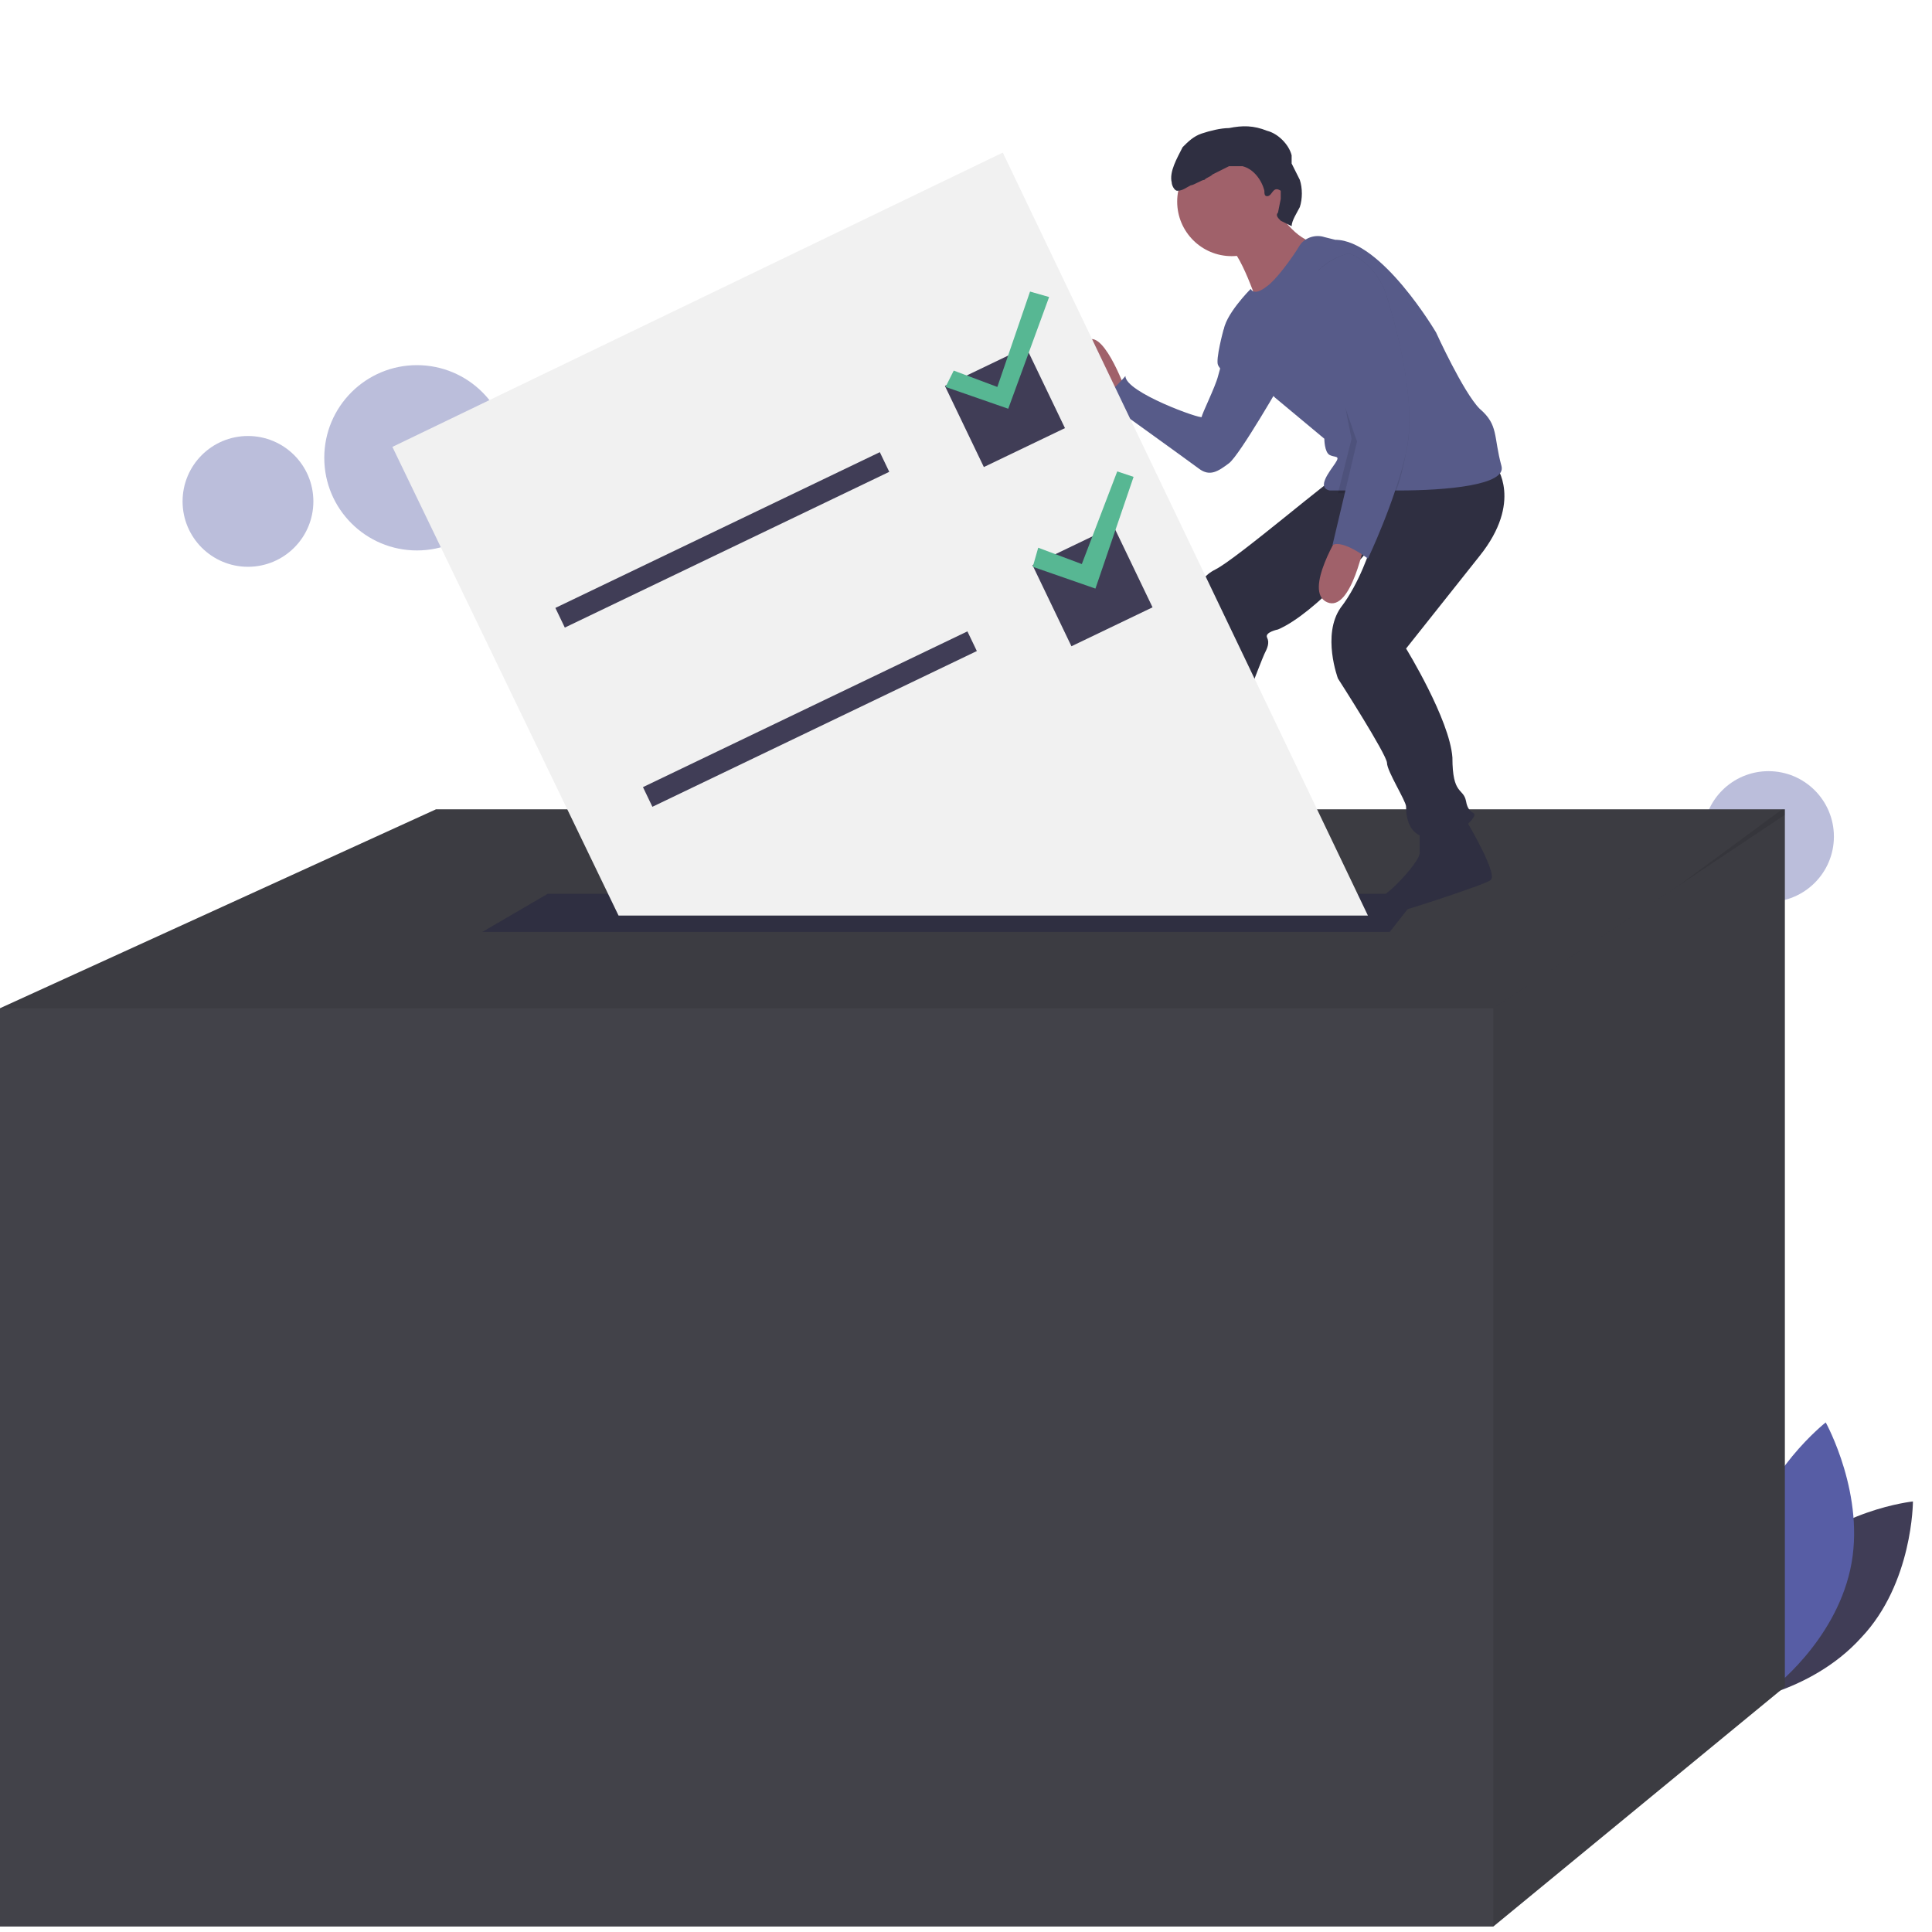 <?xml version="1.0" encoding="utf-8"?>
<!-- Generator: Adobe Illustrator 23.1.1, SVG Export Plug-In . SVG Version: 6.00 Build 0)  -->
<svg version="1.1" id="Layer_1" xmlns="http://www.w3.org/2000/svg" xmlns:xlink="http://www.w3.org/1999/xlink" x="0px" y="0px"
	 viewBox="0 0 70.9 70.9" style="enable-background:new 0 0 70.9 70.9;" xml:space="preserve">
<style type="text/css">
	.st0{fill:#FFFFFF;}
	.st1{opacity:0.4;fill:#575DA5;enable-background:new    ;}
	.st2{fill:#403D56;}
	.st3{fill:#575DA5;}
	.st4{fill:#424249;}
	.st5{opacity:0.1;enable-background:new    ;}
	.st6{fill:#2F2F41;}
	.st7{fill:#A0616A;}
	.st8{fill:#575B89;}
	.st9{fill:#F1F1F1;}
	.st10{fill:#57B793;}
</style>
<rect class="st0" width="70.9" height="70.9"/>
<rect class="st0" width="70.9" height="70.9"/>
<circle class="st1" cx="64.9" cy="30.7" r="2.4"/>
<circle class="st1" cx="15.3" cy="16.8" r="3.4"/>
<circle class="st1" cx="9.1" cy="18.4" r="2.4"/>
<path class="st2" d="M65.4,57.5c-1.9,2-1.9,5-1.9,5s2.9-0.3,4.8-2.4c1.9-2,1.9-5,1.9-5S67.3,55.4,65.4,57.5z"/>
<path class="st3" d="M67.9,57.6C67.3,60.3,65,62,65,62s-1.5-2.6-0.9-5.3c0.6-2.7,2.9-4.5,2.9-4.5S68.5,54.9,67.9,57.6z"/>
<polyline class="st4" points="0,37 16,29.7 65.5,29.7 65.5,61.9 54.8,70.7 0,70.7 "/>
<polyline class="st5" points="0,37 16,29.7 65.5,29.7 65.5,29.9 61.6,32.5 54.8,37 0,37 "/>
<polygon class="st5" points="65.5,29.7 65.5,61.9 54.8,70.7 54.8,37 61.6,32.5 65.4,29.7 "/>
<polygon class="st6" points="51,34.2 17.7,34.2 20.1,32.8 52.1,32.8 "/>
<path class="st7" d="M41.3,14.3c0,0-0.9-2.5-1.5-1.7c-0.6,0.8,1,2.1,1,2.1L41.3,14.3z"/>
<path class="st8" d="M45.4,11.9l-0.5,0.2c0,0-0.3,1.1-0.2,1.3c0.1,0.2,0.1,0,0,0.4c-0.1,0.4-0.6,1.4-0.6,1.5c0,0.1-2.8-0.9-2.8-1.5
	c0,0-0.6,0.7-0.9,0.8c0,0,3.2,2.3,3.6,2.6c0.4,0.3,0.7,0.1,1.1-0.2c0.4-0.3,2-3.1,2-3.1L45.4,11.9z"/>
<path class="st6" d="M44,29.1c0,0,0,0.5,0.1,0.6s0.8,1.3,0,1.5s-1.3,0.1-1.5,0.2c-0.2,0.1-3.6,0.3-3.6-0.2s1.6-0.6,1.6-0.6
	s1.5-1,1.8-1.5C42.7,28.5,44,29.1,44,29.1z"/>
<path class="st6" d="M53.8,30.1c0,0,1.2,2,0.9,2.2s-3.1,1.1-3.5,1.2c-0.5,0-0.9-0.4-0.5-0.6c0.4-0.2,1.4-1.3,1.4-1.6v-0.9L53.8,30.1
	z"/>
<path class="st6" d="M54.9,17.1c0,0,1,1.3-0.6,3.3l-2.7,3.4c0,0,1.6,2.6,1.7,4c0,1.4,0.4,1.1,0.5,1.6c0.1,0.6,0.5,0.3,0.2,0.7
	c-0.3,0.4-1.6,0.8-2,0.5c-0.3-0.2-0.4-0.6-0.4-1c0-0.2-0.7-1.3-0.7-1.6c0-0.3-1.8-3.1-1.8-3.1s-0.6-1.6,0.1-2.6
	c0.7-0.9,1.1-2.2,1.1-2.2s-2,2.4-3.4,3c0,0-0.5,0.1-0.4,0.3c0.1,0.2,0,0.4-0.1,0.6c-0.1,0.2-1.2,3.1-1.5,3.8
	c-0.3,0.7-0.2,1.2-0.6,1.4c-0.4,0.2-2.1,0-2.1-0.2c0-0.2,0.2-0.9,0.4-1.2c0.1-0.3,1.3-4.3,1.2-4.9c-0.1-0.7,0-1.6,0.8-2
	s4.4-3.5,4.6-3.5C49.3,17.4,54.9,17.1,54.9,17.1z"/>
<circle class="st7" cx="45.2" cy="7.4" r="2"/>
<path class="st7" d="M46.8,7.6c0,0,0.6,1.1,1.4,1.3c0.8,0.1-2,2.4-2,2.4S45.5,9.1,45,9C44.4,8.9,46.8,7.6,46.8,7.6z"/>
<path class="st8" d="M44.9,12.2c0,0.6,1.9,2.4,1.9,2.4l1.8,1.5c0,0,0,0.5,0.2,0.6s0.4,0,0.2,0.3c-0.2,0.3-0.7,0.9-0.2,1
	c0.1,0,0.3,0,0.4,0c0.1,0,0.3,0,0.4,0c0.4,0,0.8,0,1.3,0c0.1,0,0.3,0,0.4,0c1.8,0,4-0.2,3.8-0.9C54.8,16,55,15.6,54.3,15
	c-0.6-0.6-1.6-2.8-1.6-2.8s-2-3.4-3.7-3.4l-0.4-0.1c-0.3-0.1-0.7,0-0.9,0.3c-0.3,0.5-0.9,1.3-1.2,1.5c-0.5,0.4-0.6,0.1-0.6,0.1
	S44.9,11.6,44.9,12.2z"/>
<path class="st7" d="M49.2,19.5c0,0-1.4,2.2-0.5,2.6c0.9,0.4,1.4-2.3,1.4-2.3L49.2,19.5z"/>
<path class="st6" d="M46.5,7.2c-0.1,0-0.1-0.1-0.1-0.2c-0.1-0.4-0.4-0.8-0.8-0.9c-0.2,0-0.3,0-0.5,0c-0.2,0.1-0.4,0.2-0.6,0.3
	c-0.1,0.1-0.2,0.1-0.3,0.2c-0.1,0-0.4,0.2-0.5,0.2c-0.2,0.1-0.3,0.2-0.5,0.2C43.1,7,43,6.8,43,6.7c-0.1-0.4,0.2-0.9,0.4-1.3
	c0.2-0.2,0.4-0.4,0.7-0.5c0.3-0.1,0.7-0.2,1-0.2c0.5-0.1,0.9-0.1,1.4,0.1c0.4,0.1,0.8,0.5,0.9,0.9c0,0.1,0,0.2,0,0.3
	c0.1,0.2,0.2,0.4,0.3,0.6c0.1,0.3,0.1,0.7,0,1c-0.1,0.2-0.3,0.5-0.3,0.7L47,8.1c-0.1-0.1-0.2-0.2-0.1-0.3l0.1-0.5c0-0.1,0-0.2,0-0.3
	C46.7,6.8,46.7,7.2,46.5,7.2z"/>
<path class="st5" d="M50,16.2l-0.5,1.9c0.5,0,1.1,0,1.7,0c0.2-0.5,0.3-1,0.4-1.5c0.4-1.7-0.3-4.4-0.7-5.7c-0.4-1.3-1.4-1.6-1.4-1.6
	c-0.4,0.1-0.8,0.3-1.1,0.6C48,10.4,50,16.2,50,16.2z"/>
<path class="st5" d="M49.6,16.1l-0.5,2c0.1,0,0.3,0,0.4,0c0.4,0,0.8,0,1.3,0c0.2-0.5,0.3-1.1,0.5-1.6c0.4-1.7-0.3-4.4-0.7-5.7
	c-0.4-1.3-1.2,0.1-1.2,0.1s0.3-0.8-0.3-0.4C48.5,11,49.6,16.1,49.6,16.1z"/>
<path class="st8" d="M49.5,9.3c0,0,1,0.3,1.4,1.6s1.1,3.9,0.7,5.7s-1.4,3.9-1.4,3.9s-0.9-0.7-1.3-0.5l0.9-3.8c0,0-2.1-5.8-1.5-6.2
	C48.7,9.6,49.1,9.4,49.5,9.3z"/>
<polygon class="st9" points="50.2,33.6 36.8,5.6 14.4,16.4 22.7,33.6 "/>
<rect x="19.9" y="19.4" transform="matrix(0.902 -0.433 0.433 0.902 -5.969 13.427)" class="st2" width="13.2" height="0.8"/>
<rect x="23.1" y="26" transform="matrix(0.902 -0.433 0.433 0.902 -8.499 15.436)" class="st2" width="13.2" height="0.8"/>
<rect x="35.2" y="13.3" transform="matrix(0.902 -0.433 0.433 0.902 -2.833 17.408)" class="st2" width="3.3" height="3.3"/>
<rect x="38.4" y="19.9" transform="matrix(0.902 -0.433 0.433 0.902 -5.363 19.417)" class="st2" width="3.3" height="3.3"/>
<polygon class="st10" points="37.8,10.7 36.6,14.2 35,13.6 34.7,14.2 37,15 38.5,10.9 "/>
<polygon class="st10" points="41,17.3 39.7,20.7 38.1,20.1 37.9,20.8 40.2,21.6 41.6,17.5 "/>
</svg>
